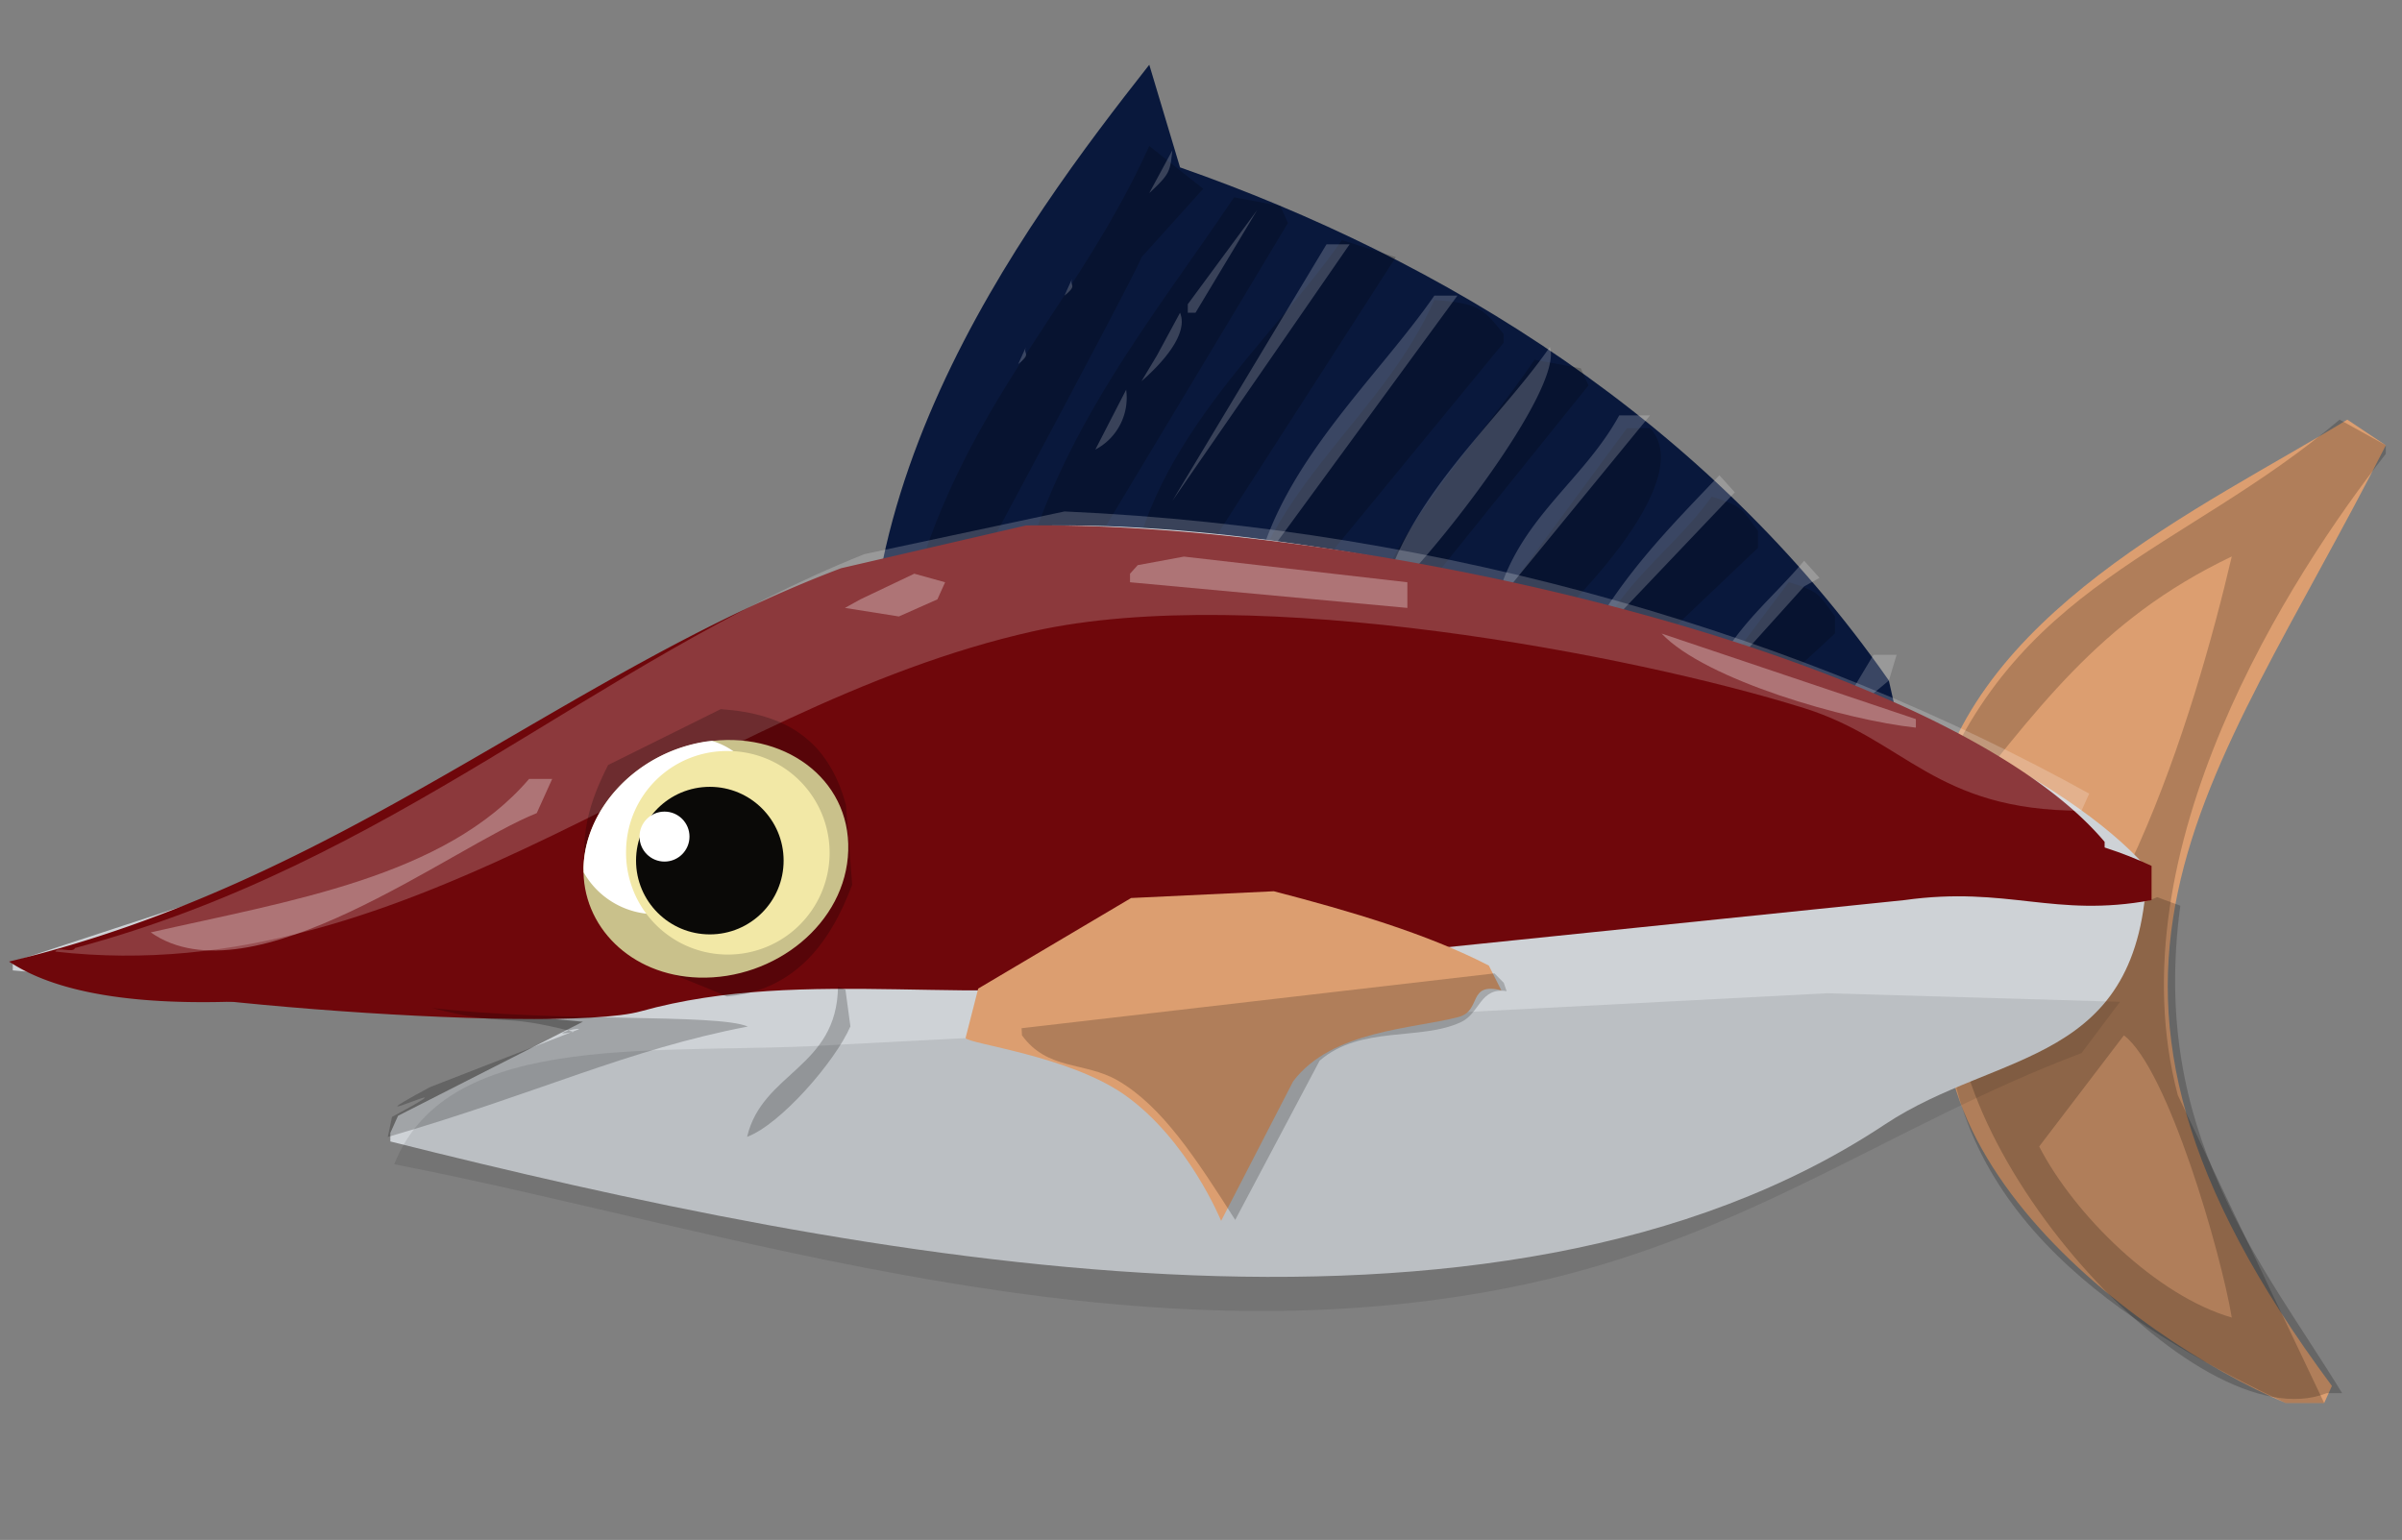     <svg id="spearfish10xb08256cf99cb6a8a31eb35838384174c" xmlns="http://www.w3.org/2000/svg" viewBox="0 0 170 109">
            <rect x="0" y="0" width="170" height="109" fill="#808080" stroke="none"/>
            <svg id="Marlin-Baby" xmlns="http://www.w3.org/2000/svg" width="193" height="109" viewBox="0 0 220 115">
    <defs>
        <style>
            .spearfish-baby-cls-1 {
                fill: #003c52;
            }

            .spearfish-baby-cls-1, .spearfish-baby-cls-10, .spearfish-baby-cls-11, .spearfish-baby-cls-12, .spearfish-baby-cls-13, .spearfish-baby-cls-14, .spearfish-baby-cls-15, .spearfish-baby-cls-16, .spearfish-baby-cls-19, .spearfish-baby-cls-2, .spearfish-baby-cls-3, .spearfish-baby-cls-4, .spearfish-baby-cls-5, .spearfish-baby-cls-6, .spearfish-baby-cls-7, .spearfish-baby-cls-8, .spearfish-baby-cls-9 {
                fill-rule: evenodd;
            }

            .spearfish-baby-cls-2, .spearfish-baby-cls-3 {
                fill-opacity: 0.2;
            }

            .spearfish-baby-cls-11, .spearfish-baby-cls-12, .spearfish-baby-cls-15, .spearfish-baby-cls-18, .spearfish-baby-cls-3, .spearfish-baby-cls-9 {
                fill: #fff;
            }

            .spearfish-baby-cls-4 {
                fill: #094962;
            }

            .spearfish-baby-cls-5, .spearfish-baby-cls-9 {
                opacity: 0.2;
            }

            .spearfish-baby-cls-6 {
                fill: #c5c8d1;
            }

            .spearfish-baby-cls-7 {
                fill: #0b4b64;
            }

            .spearfish-baby-cls-8 {
                fill: #d79d72;
            }

            .spearfish-baby-cls-10 {
                fill-opacity: 0.09;
            }

            .spearfish-baby-cls-11 {
                fill-opacity: 0.72;
            }

            .spearfish-baby-cls-12 {
                fill-opacity: 0.3;
            }

            .spearfish-baby-cls-13 {
                fill-opacity: 0.38;
                opacity: 0.58;
            }

            .spearfish-baby-cls-14 {
                fill: #c9c18b;
            }

            .spearfish-baby-cls-16 {
                fill: #f2e8a6;
            }

            .spearfish-baby-cls-17 {
                fill: #0a0907;
            }

            .spearfish-baby-cls-19 {
                fill: #15526a;
            }

            .spearfish-young-cls-1 {
                fill: #023c52;
            }

            .spearfish-young-cls-1, .spearfish-young-cls-10, .spearfish-young-cls-11, .spearfish-young-cls-12, .spearfish-young-cls-13, .spearfish-young-cls-14, .spearfish-young-cls-15, .spearfish-young-cls-16, .spearfish-young-cls-17, .spearfish-young-cls-18, .spearfish-young-cls-19, .spearfish-young-cls-2, .spearfish-young-cls-21, .spearfish-young-cls-3, .spearfish-young-cls-4, .spearfish-young-cls-5, .spearfish-young-cls-6, .spearfish-young-cls-7, .spearfish-young-cls-8, .spearfish-young-cls-9 {
                fill-rule: evenodd;
            }

            .spearfish-young-cls-2 {
                fill: #15526a;
            }

            .spearfish-young-cls-12, .spearfish-young-cls-3 {
                opacity: 0.2;
            }

            .spearfish-young-cls-4 {
                fill: #064760;
            }

            .spearfish-young-cls-5 {
                opacity: 0.24;
            }

            .spearfish-young-cls-6 {
                fill: #004b67;
            }

            .spearfish-young-cls-7 {
                fill: #c5c8d1;
            }

            .spearfish-young-cls-8 {
                opacity: 0.15;
            }

            .spearfish-young-cls-9 {
                fill: #d0844e;
            }

            .spearfish-young-cls-10 {
                fill: #094962;
            }

            .spearfish-young-cls-11, .spearfish-young-cls-12, .spearfish-young-cls-13, .spearfish-young-cls-14, .spearfish-young-cls-17, .spearfish-young-cls-19 {
                fill: #fff;
            }

            .spearfish-young-cls-11 {
                fill-opacity: 0.2;
            }

            .spearfish-young-cls-13 {
                opacity: 0.63;
            }

            .spearfish-young-cls-14 {
                opacity: 0.54;
            }

            .spearfish-young-cls-15 {
                fill-opacity: 0.09;
            }

            .spearfish-young-cls-16 {
                fill-opacity: 0.38;
                opacity: 0.58;
            }

            .spearfish-young-cls-17 {
                fill-opacity: 0.51;
            }

            .spearfish-young-cls-18 {
                fill: #c9c18b;
            }

            .spearfish-young-cls-20 {
                fill: #f2e8a6;
            }

            .spearfish-young-cls-21 {
                fill: #0a0907;
            }
        </style>
    </defs>
            <g id="ridge">
            <path id="ridge-2" data-name="ridge" class="spearfish-baby-cls-1 spearfish-ridge"
                  d="M92.718,0.6L95.2,8.881c21.118,7.385,42.476,20.329,57.183,41.4q1.244,5.519,2.486,11.039l-3.729,2.76c-10.13-7.632-27.4-15.049-42.266-16.559C97.891,56.956,91.458,60.334,77.8,57.177L75.314,68.216l-3.729-2.76V62.7C64.833,37.083,82.612,13.456,92.718.6Z"/>
            <path id="Color_Fill_46" data-name="Color Fill 46" class="spearfish-baby-cls-2"
                  d="M92.718,7.156l4.351,3.45L92.1,16.125C91.319,18.143,73.45,51.313,73.45,51.313l-1.243-2.07C75.769,29.455,86.152,21.693,92.718,7.156Zm6.837,4.14,3.729,0.69,0.622,1.38L85.259,44.413l-3.108-.69v-0.69C85.135,30.415,93.3,20.644,99.555,11.3Zm8.7,3.45,4.351,1.38L93.961,45.1H91.475l-0.622-.69C91.926,31.513,102.472,23.146,108.257,14.746Zm7.458,4.83c3.516,0.26,3.952.662,5.595,2.76v0.69L102.041,46.483l-1.864-1.38v-0.69C103.247,33.806,111.646,28.743,115.715,19.575ZM123.8,24.4l3.729,0.69q0.31,0.69.621,1.38L112.608,45.793l-1.865-2.07C114.149,35.933,119.369,30.924,123.8,24.4Zm7.458,5.52h1.865c3.972,4.254-6.71,15.025-11.188,18.628h-1.865V45.1Zm6.837,5.52c2.5,0.787,2.379.948,3.73,2.76v1.38L128.768,52l-1.243-.69C128.634,43.576,134.485,40.532,138.091,35.444Zm6.216,6.9c2.5,0.787,2.379.948,3.729,2.76v1.38l-7.458,6.9-3.108-.69V52l0.621-1.38Z"/>
            <path id="Color_Fill_47" data-name="Color Fill 47" class="spearfish-baby-cls-3"
                  d="M94.583,7.5c-0.208,1.637-.1,1.833-1.864,3.45Zm6.838,4.83L96.447,20.61H95.826V19.92Zm-11.188.69,0.621,1.38Zm16.782,2.07h1.864l-14.3,20.7ZM86.5,17.85c-0.264.64,0.5,0.466-.622,1.38Zm29.213,1.38h1.865L101.42,41.308C103.536,32.592,111.177,25.793,115.715,19.23ZM95.2,20.61c0.726,1.747-1.557,4.179-3.108,5.52l1.243-2.07Zm-11.188.69,0.621,1.38Zm-1.243,2.07c-0.264.64,0.5,0.466-.622,1.38Zm42.266,0c1.171,3.376-9.814,17.459-13.674,20.7C113.4,35.555,120.649,29.668,125.039,23.37ZM90.853,26.82a4.723,4.723,0,0,1-2.486,4.83Zm39.78,2.07h2.486L120.688,44.068C122.364,37.284,127.636,34.349,130.633,28.889Zm8.08,4.83,1.243,1.38-11.81,12.419v-0.69C131.111,41.526,134.764,37.865,138.713,33.719Zm-52.211.69,0.621,1.38Zm7.459,1.38,0.621,1.38Zm-8.7.69,0.621,1.38Zm60.291,4.14L146.793,42l-1.243.69-8.08,8.969C139.127,46.549,142.565,44.171,145.55,40.619Zm-25.484,3.45,0.622,1.38Zm31.078,4.14h1.865q-0.312,1.035-.622,2.07l-4.972,4.14Z"/>
        </g>
                <g id="tail">
            <path id="colour_2" data-name="colour 2" class="spearfish-baby-cls-4 spearfish-color2"
                  d="M189.37,29.234l3.107,2.07c-14.269,28.1-29.016,42.687-4.35,75.894q-0.312.69-.622,1.38H184.4c-12.3-5.2-35.514-22.244-24.862-41.4l-3.729-6.21C158.794,44.932,177.7,36.351,189.37,29.234Z"/>
            <path id="Color_Fill_44" data-name="Color Fill 44" class="spearfish-baby-cls-5"
                  d="M174.035,67.763l1.864,0.69c-2.482,18.369,6.581,28.751,13.053,39.327h-1.243c-10.531,4.166-32.417-20.36-29.835-34.5C161.76,68.255,167.735,70.42,174.035,67.763Z"/>
            <path id="Color_Fill_45" data-name="Color Fill 45" class="spearfish-baby-cls-5"
                  d="M188.748,29.234l3.729,2.07v0.69c-7.634,9.74-22.019,31.957-16.782,51.746l11.81,24.838H184.4c-11.332-5.408-26.247-13.884-27.348-30.358h0.621q0.623,1.035,1.243,2.07c11.073-3.944,18.158-27.258,21.133-40.017-10.848,5.181-15.766,12.5-23,21.388l-1.243-1.38C162.341,42.47,176.1,39.949,188.748,29.234Zm-17.4,49.676-6.836,8.969c2.835,5.5,9.451,12.049,15.538,13.8C179.209,96.583,174.906,81.587,171.344,78.91Z"/>
        </g>
        <g id="body">
        <path id="colour_0" data-name="colour 0" class="spearfish-baby-cls-6 spearfish-color0"
              d="M83.705,37.794c27.738-.719,76.315,12.73,89.5,27.6-0.442,16.079-11.94,14.6-21.133,20.7-31.463,20.882-82.648,10.892-120.581,1.38V86.78l0.622-1.38,14.917-7.589-46-4.14v-0.69l27.348-8.969,40.4-22.768Z"/>
        <path id="colour_2-2" data-name="colour 2" class="spearfish-baby-cls-7 spearfish-color3"
              d="M82.773,37.772c27.2-.36,74.251,10.38,87.018,25.528v0.69a542.8,542.8,0,0,0-54.076,5.519l-16.16-1.38c-17.715-.313-32.153.034-49.1,3.45-10.446,2.1-39.042,8.5-49.724,1.38C27.744,66.479,45.363,49.72,67.856,41.222Z"/>
        <path id="colour_3" data-name="colour 3" class="spearfish-baby-cls-8 spearfish-color3"
              d="M139.956,61.1c11.974,0.354,24.157-.333,33.622,4.14V68c-7.858,1.463-11.589-1.165-19.948,0L93.339,74.21C79.553,76.9,65.117,73.232,51.7,76.97,44.587,78.949,5.163,75.829,1.922,73.1c35.492,0.178,74.277-6.695,106.335-9.242C118.928,63.013,131.284,66.132,139.956,61.1Z"/>
        <path id="Color_Fill_38" data-name="Color Fill 38" class="spearfish-baby-cls-9"
              d="M85.881,36.641c31.057,1.381,60.013,10.205,82.667,22.768q-0.312.69-.622,1.38c-11.866-.006-14.187-5.716-22.376-8.279C131.776,48.2,101.088,42.349,83.395,46.3,55.983,52.42,33.646,75.482,4.457,72.154c0.207-.46,1.4.17,1.6-0.29,25.722-6.905,41.806-23,63.66-31.774Z"/>
        <path id="Color_Fill_39" data-name="Color Fill 39" class="spearfish-baby-cls-10"
              d="M147.415,75.514l23.619,0.69-3.108,4.14c-15.294,5.765-26.9,14.773-44.752,18.628-32.243,6.965-64.849-4.527-91.368-9.659,4.421-11.183,21.913-8.7,36.05-9.659Z"/>
        <g id="stripes">
                                                                    </g>
        <path id="Color_Fill_42" data-name="Color Fill 42" class="spearfish-baby-cls-12"
              d="M95.515,40.284l18.025,2.07v2.07l-22.376-2.07v-0.69l0.622-.69Zm-21.754,1.38,2.486,0.69-0.621,1.38-3.108,1.38-4.351-.69,1.243-.69Zm31.078,0.69,1.865,0.69Zm29.213,4.14,20.512,6.9v0.69C148.99,53.494,137.58,50.24,134.051,46.494ZM42.683,58.223h1.865L43.3,60.983c-6.785,2.687-23,15.326-31.14,9.622C23.239,68.08,35.92,66.147,42.683,58.223Z"/>
        <path id="Color_Fill_12" data-name="Color Fill 12" class="spearfish-baby-cls-13"
              d="M58.147,52.591c5.215,0.357,8.674,2.467,10.1,7.729q0.252,3.22.505,6.441c-1.86,4.938-4.772,8.526-10.1,9.017-4.577-2.045-9.135-2.885-11.11-8.373-1.061-4.425.092-7.463,1.515-10.306Zm9.459,22.4,0.6,0.228,0.4,2.97c-1.233,2.849-5.667,7.933-8.334,8.909C61.5,81.881,67.525,81.542,67.606,74.986ZM34.857,76.7c9.94,1.182,22.953.423,25.476,1.5-9.806,1.884-16.829,5.36-29.048,8.91q0.17-.809.34-1.618c7.692-4.136-4.614,1.728,3.078-2.408,4.638-1.8,7.381-2.873,12.018-4.671-0.226-.18-2.624.638-0.437,0.217C40.061,77.006,41.078,78.316,34.857,76.7Z"/>
    </g>
    <g id="eye">
        <path class="spearfish-baby-cls-14"
              d="M56.924,55.229C63.13,54.26,68.606,58.137,68.432,64s-5.9,10.444-12.071,10.251c-5.5-.171-9.425-4.154-9.284-8.912S51.392,56.092,56.924,55.229Z"/>
        <path class="spearfish-baby-cls-15"
              d="M53.268,69.126a6.67,6.67,0,0,1-6.182-3.368c0-.141-0.013-0.28-0.009-0.424,0.141-4.764,4.316-9.26,9.847-10.124,0.177-.028.349-0.038,0.524-0.058a6.111,6.111,0,0,1,4.326,6.087C61.648,65.5,57.673,69.037,53.268,69.126Z"/>
        <path class="spearfish-baby-cls-16"
              d="M58.759,55.972a8.211,8.211,0,1,1-8.248,7.956A8.126,8.126,0,0,1,58.759,55.972Z"/>
        <circle class="spearfish-baby-cls-17" cx="57.266" cy="64.813" r="5.953"/>
        <circle class="spearfish-baby-cls-18" cx="53.609" cy="62.875" r="2.016"/>
    </g>
            <g id="fin">
            <path id="colour_2-3" data-name="colour 2" class="spearfish-baby-cls-19 spearfish-color2"
                  d="M102.77,67.286c6.2,1.61,12.352,3.425,17.341,5.994q0.5,0.985,1.009,2c-2.748-.685-1.561,1.64-3.434,2.145-3.568.963-10.245,1.051-13.363,5.2L98.515,93.88S95.836,87.3,90.708,83.7c-4.493-3.15-12.585-4.1-12.811-4.573l1.02-3.989,12.334-7.307Z"/>
            <path id="Color_Fill_32" data-name="Color Fill 32" class="spearfish-baby-cls-5"
                  d="M120.568,73.911l0.749,0.761,0.232,0.675c-2.137-.345-2.154,1.776-3.669,2.49-3.278,1.546-8.1.245-11.42,3.121-1.943,3.665-4.188,7.9-6.808,12.845-3.142-4.927-5.9-9.2-9.513-11.268-2.64-1.51-5.625-.776-7.691-3.624q-0.015-.289-0.03-0.575Z"/>
        </g>
    
            

</svg>
        <svg id="marks">
</svg>    <svg>
        <style>
                             .spearfish-color3{
                     fill:#6F070B;
                 }                 .spearfish-color2{
                     fill:#DC9E70;
                 }                 .spearfish-color1{
                     fill:#8DB1B9;
                 }                 .spearfish-color0{
                     fill:#CED2D6;
                 }                 .spearfish-ridge{
                     fill:#09183C;
                 }
        </style>
    </svg>
</svg>